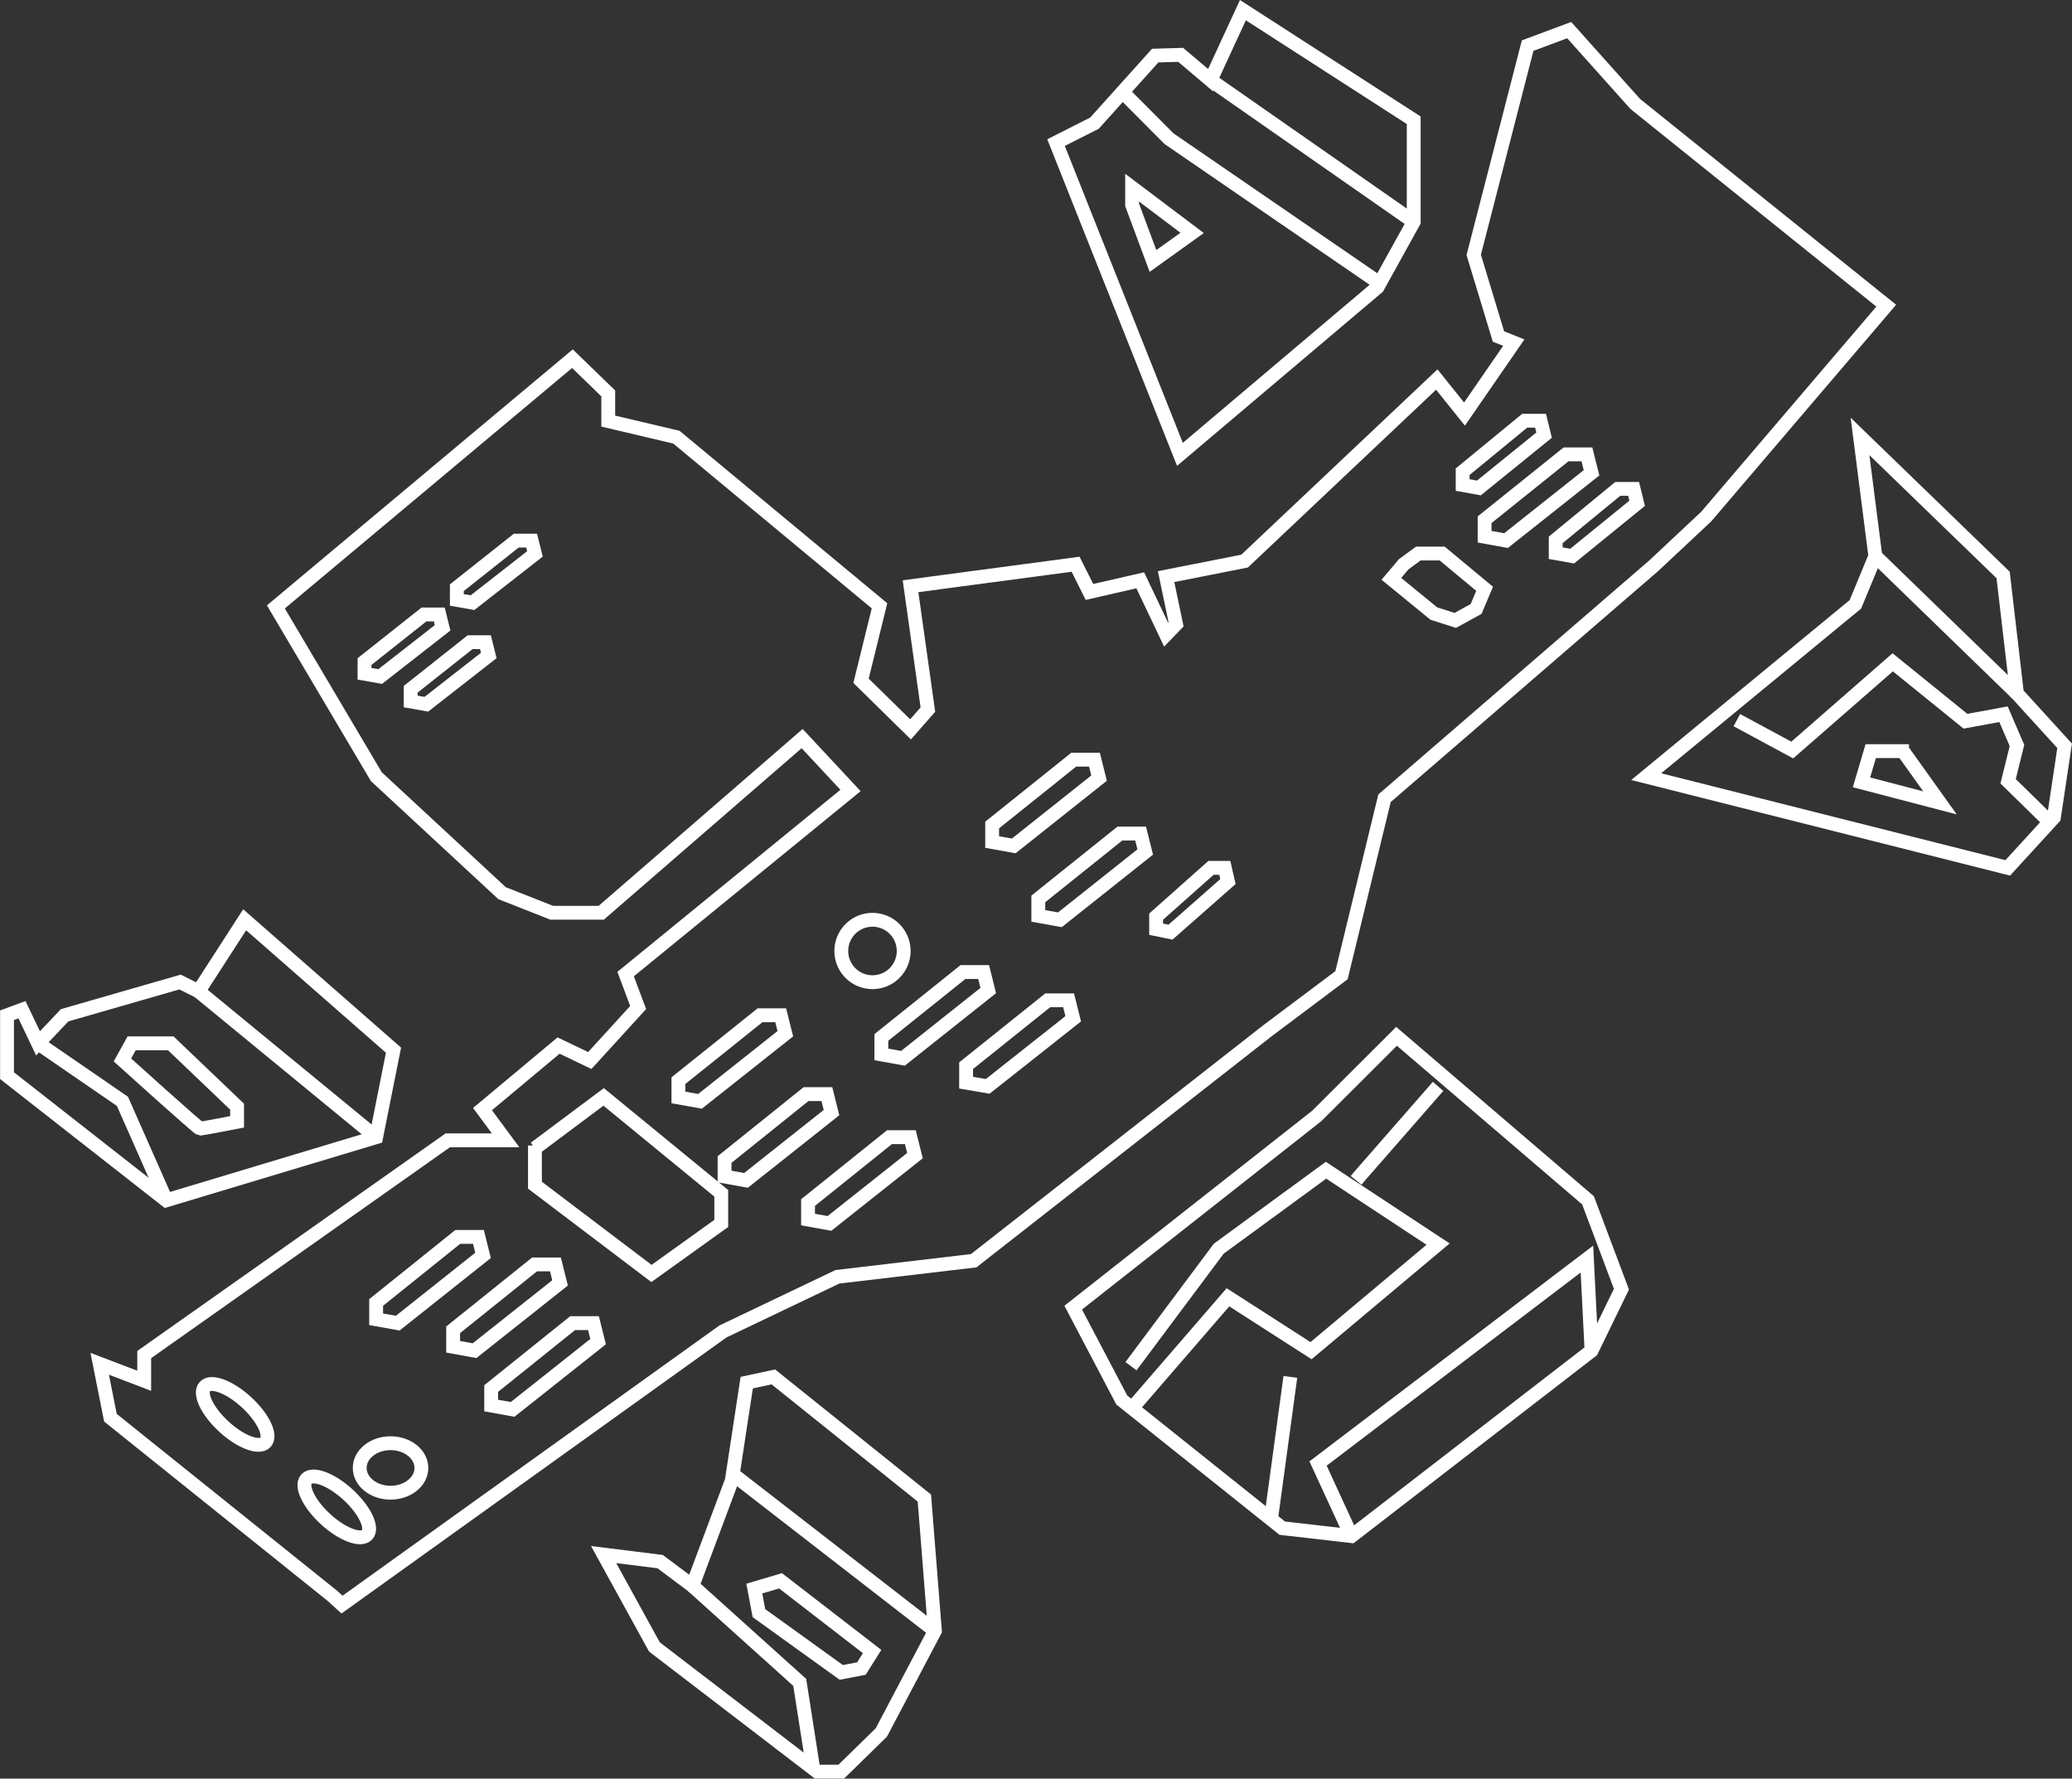 <svg xmlns="http://www.w3.org/2000/svg" viewBox="0 0 112.21 96.3"><rect x="0" y="0" width="112.21" height="96.3" fill="#333333" stroke="none"/><defs><style>.cls-1{fill:none;stroke:#fff;stroke-miterlimit:10;stroke-width:0.75px;}</style></defs><title>protection-category-icon</title><g id="Слой_2" data-name="Слой 2"><g id="Слой_1-2" data-name="Слой 1"><polygon class="cls-1" points="74.98 43.22 89.56 30.63 92.4 27.97 102.15 16.55 88.56 5.63 84.98 1.63 82.73 2.47 79.81 13.8 81.15 18.22 81.98 18.55 79.31 22.42 77.81 20.55 67.4 30.38 63.15 31.22 63.69 33.8 63.15 34.36 61.75 31.42 59 32.05 58.25 30.55 49.31 31.74 50.25 38.42 49.31 39.49 46.63 36.86 47.63 32.8 36.63 23.67 32.94 22.8 32.94 21.3 31 19.42 14.94 32.86 20.38 42.05 27.19 48.36 29.88 49.42 32.56 49.42 43.44 39.99 46.06 42.8 33.88 52.74 34.56 54.55 31.94 57.42 30.25 56.61 26.13 60.05 27.38 61.74 24.25 61.74 7.81 73.34 7.81 74.76 5.4 73.84 5.98 76.76 18.02 86.42 18.52 86.88 39.15 72.09 45.35 69.13 52.73 68.26 68.65 55.8 72.65 52.8 74.98 43.22"/><polygon class="cls-1" points="60.65 45.13 56.23 48.67 56.23 49.59 57.4 49.8 62.02 46.13 61.77 45.13 60.65 45.13"/><polygon class="cls-1" points="58.15 41.13 53.73 44.67 53.73 45.59 54.9 45.8 59.52 42.13 59.27 41.13 58.15 41.13"/><polygon class="cls-1" points="52.15 52.63 47.73 56.17 47.73 57.09 48.9 57.3 53.52 53.63 53.27 52.63 52.15 52.63"/><polygon class="cls-1" points="41.16 54.97 36.74 58.51 36.74 59.42 37.91 59.63 42.53 55.97 42.28 54.97 41.16 54.97"/><polygon class="cls-1" points="43.65 59.24 39.24 62.78 39.24 63.7 40.4 63.91 45.03 60.24 44.78 59.24 43.65 59.24"/><polygon class="cls-1" points="48.17 61.57 43.76 65.11 43.76 66.03 44.92 66.24 49.55 62.57 49.3 61.57 48.17 61.57"/><polygon class="cls-1" points="56.74 54.16 52.32 57.7 52.32 58.62 53.49 58.82 58.12 55.16 57.87 54.16 56.74 54.16"/><polygon class="cls-1" points="65.58 46.99 62.61 49.63 62.61 50.31 63.39 50.47 66.5 47.73 66.33 46.99 65.58 46.99"/><polygon class="cls-1" points="24.79 66.97 20.37 70.52 20.37 71.43 21.54 71.64 26.16 67.97 25.91 66.97 24.79 66.97"/><polygon class="cls-1" points="28.95 68.46 24.54 72 24.54 72.92 25.7 73.13 30.33 69.46 30.08 68.46 28.95 68.46"/><polygon class="cls-1" points="31.01 71.64 26.6 75.18 26.6 76.1 27.76 76.31 32.39 72.64 32.14 71.64 31.01 71.64"/><circle class="cls-1" cx="47.25" cy="51.49" r="1.69"/><polygon class="cls-1" points="76.02 30.55 76.81 29.97 78.1 29.97 80.4 31.88 79.94 32.97 78.81 33.59 77.65 33.22 75.35 31.34 76.02 30.55"/><polygon class="cls-1" points="84.81 24.6 80.4 28.14 80.4 29.06 81.56 29.27 86.19 25.6 85.94 24.6 84.81 24.6"/><polygon class="cls-1" points="87.61 26.47 84.25 29.23 84.25 29.95 85.14 30.11 88.66 27.25 88.47 26.47 87.61 26.47"/><polygon class="cls-1" points="82.57 22.78 79.21 25.54 79.21 26.26 80.09 26.42 83.62 23.56 83.43 22.78 82.57 22.78"/><polygon class="cls-1" points="10.75 53.67 13.25 49.8 21.31 56.86 20.37 61.57 9 64.99 0.38 58.24 0.38 54.97 1.19 54.67 2.06 56.49 3.5 54.97 9.75 53.17 10.75 53.67"/><path class="cls-1" d="M6.63,57.39s4.12,3.72,4.21,3.72,2-.37,2-.37v-.82L9.25,56.49H7.13Z"/><line class="cls-1" x1="10.75" y1="53.67" x2="20.37" y2="61.57"/><polyline class="cls-1" points="9 64.99 6.63 59.63 2.06 56.49"/><polygon class="cls-1" points="45.56 95.92 45.91 95.58 47.73 93.8 50.63 88.3 50.06 81.11 41.88 74.55 40.44 74.86 39.63 80.17 37.5 85.86 35.75 84.55 32.69 84.17 35.44 89.17 44.25 95.92 45.56 95.92"/><line class="cls-1" x1="50.63" y1="88.3" x2="39.69" y2="79.82"/><polygon class="cls-1" points="42.27 85.59 47.23 89.42 46.65 90.34 45.56 90.55 41.1 87.34 40.85 86.01 42.27 85.59"/><polyline class="cls-1" points="37.5 85.86 43.31 91.09 44.04 95.76"/><polygon class="cls-1" points="65.56 4.34 67.31 0.55 76.56 6.51 76.56 12.01 74.6 15.55 63.9 24.6 57.19 7.72 59.27 6.67 62.56 3.01 63.94 2.97 65.56 4.34"/><line class="cls-1" x1="76.56" y1="12.01" x2="65.56" y2="4.34"/><polyline class="cls-1" points="74.72 15.34 63.31 7.51 60.79 4.98"/><polygon class="cls-1" points="61.31 11.09 62.44 14.13 64.56 12.61 61.31 10.16 61.31 11.09"/><polygon class="cls-1" points="101.56 30.11 100.73 23.63 108.48 31.13 109.23 37.55 111.81 40.38 111.23 44.26 108.73 46.99 89.15 42.05 100.48 32.72 101.56 30.11"/><line class="cls-1" x1="109.23" y1="37.55" x2="101.56" y2="30.11"/><polyline class="cls-1" points="94.06 38.99 97.06 40.61 102.5 35.86 106.44 39.05 108.5 38.67 109.23 40.36 108.75 42.3 110.75 44.26"/><polyline class="cls-1" points="103.06 40.67 105.06 43.47 100.81 42.36 101.31 40.67 103.38 40.67"/><polyline class="cls-1" points="28.97 62.17 32.69 59.39 39.06 64.61 39.06 66.24 35.28 68.95 28.97 64.17 28.97 62.02"/><polygon class="cls-1" points="71.31 60.42 75.63 56.11 86 64.99 87.81 69.8 86.19 73.13 73.19 83.17 69.44 82.74 60.75 75.8 58.12 70.8 71.31 60.42"/><polyline class="cls-1" points="73.44 63.91 73.57 63.75 77.88 58.82"/><polyline class="cls-1" points="73.19 83.17 71.38 79.24 85.94 68.17 86.19 73.13"/><line class="cls-1" x1="69.88" y1="74.55" x2="68.83" y2="82.26"/><polyline class="cls-1" points="61.25 76.31 66.5 70.24 71 73.13 77.88 67.36 71.81 63.36 66 67.61 61.25 73.97"/><polygon class="cls-1" points="27.96 29.27 24.74 31.82 24.74 32.48 25.59 32.63 28.97 29.99 28.79 29.27 27.96 29.27"/><polygon class="cls-1" points="22.96 33.27 19.74 35.82 19.74 36.48 20.59 36.63 23.97 33.99 23.79 33.27 22.96 33.27"/><polygon class="cls-1" points="25.46 34.77 22.24 37.32 22.24 37.98 23.09 38.13 26.47 35.49 26.29 34.77 25.46 34.77"/><ellipse class="cls-1" cx="21.15" cy="79.48" rx="1.67" ry="1.34"/><ellipse class="cls-1" cx="12.73" cy="76.59" rx="0.9" ry="2.23" transform="translate(-52.31 34.19) rotate(-47.47)"/><ellipse class="cls-1" cx="18.23" cy="81.59" rx="0.9" ry="2.23" transform="translate(-54.21 39.87) rotate(-47.47)"/></g></g></svg>